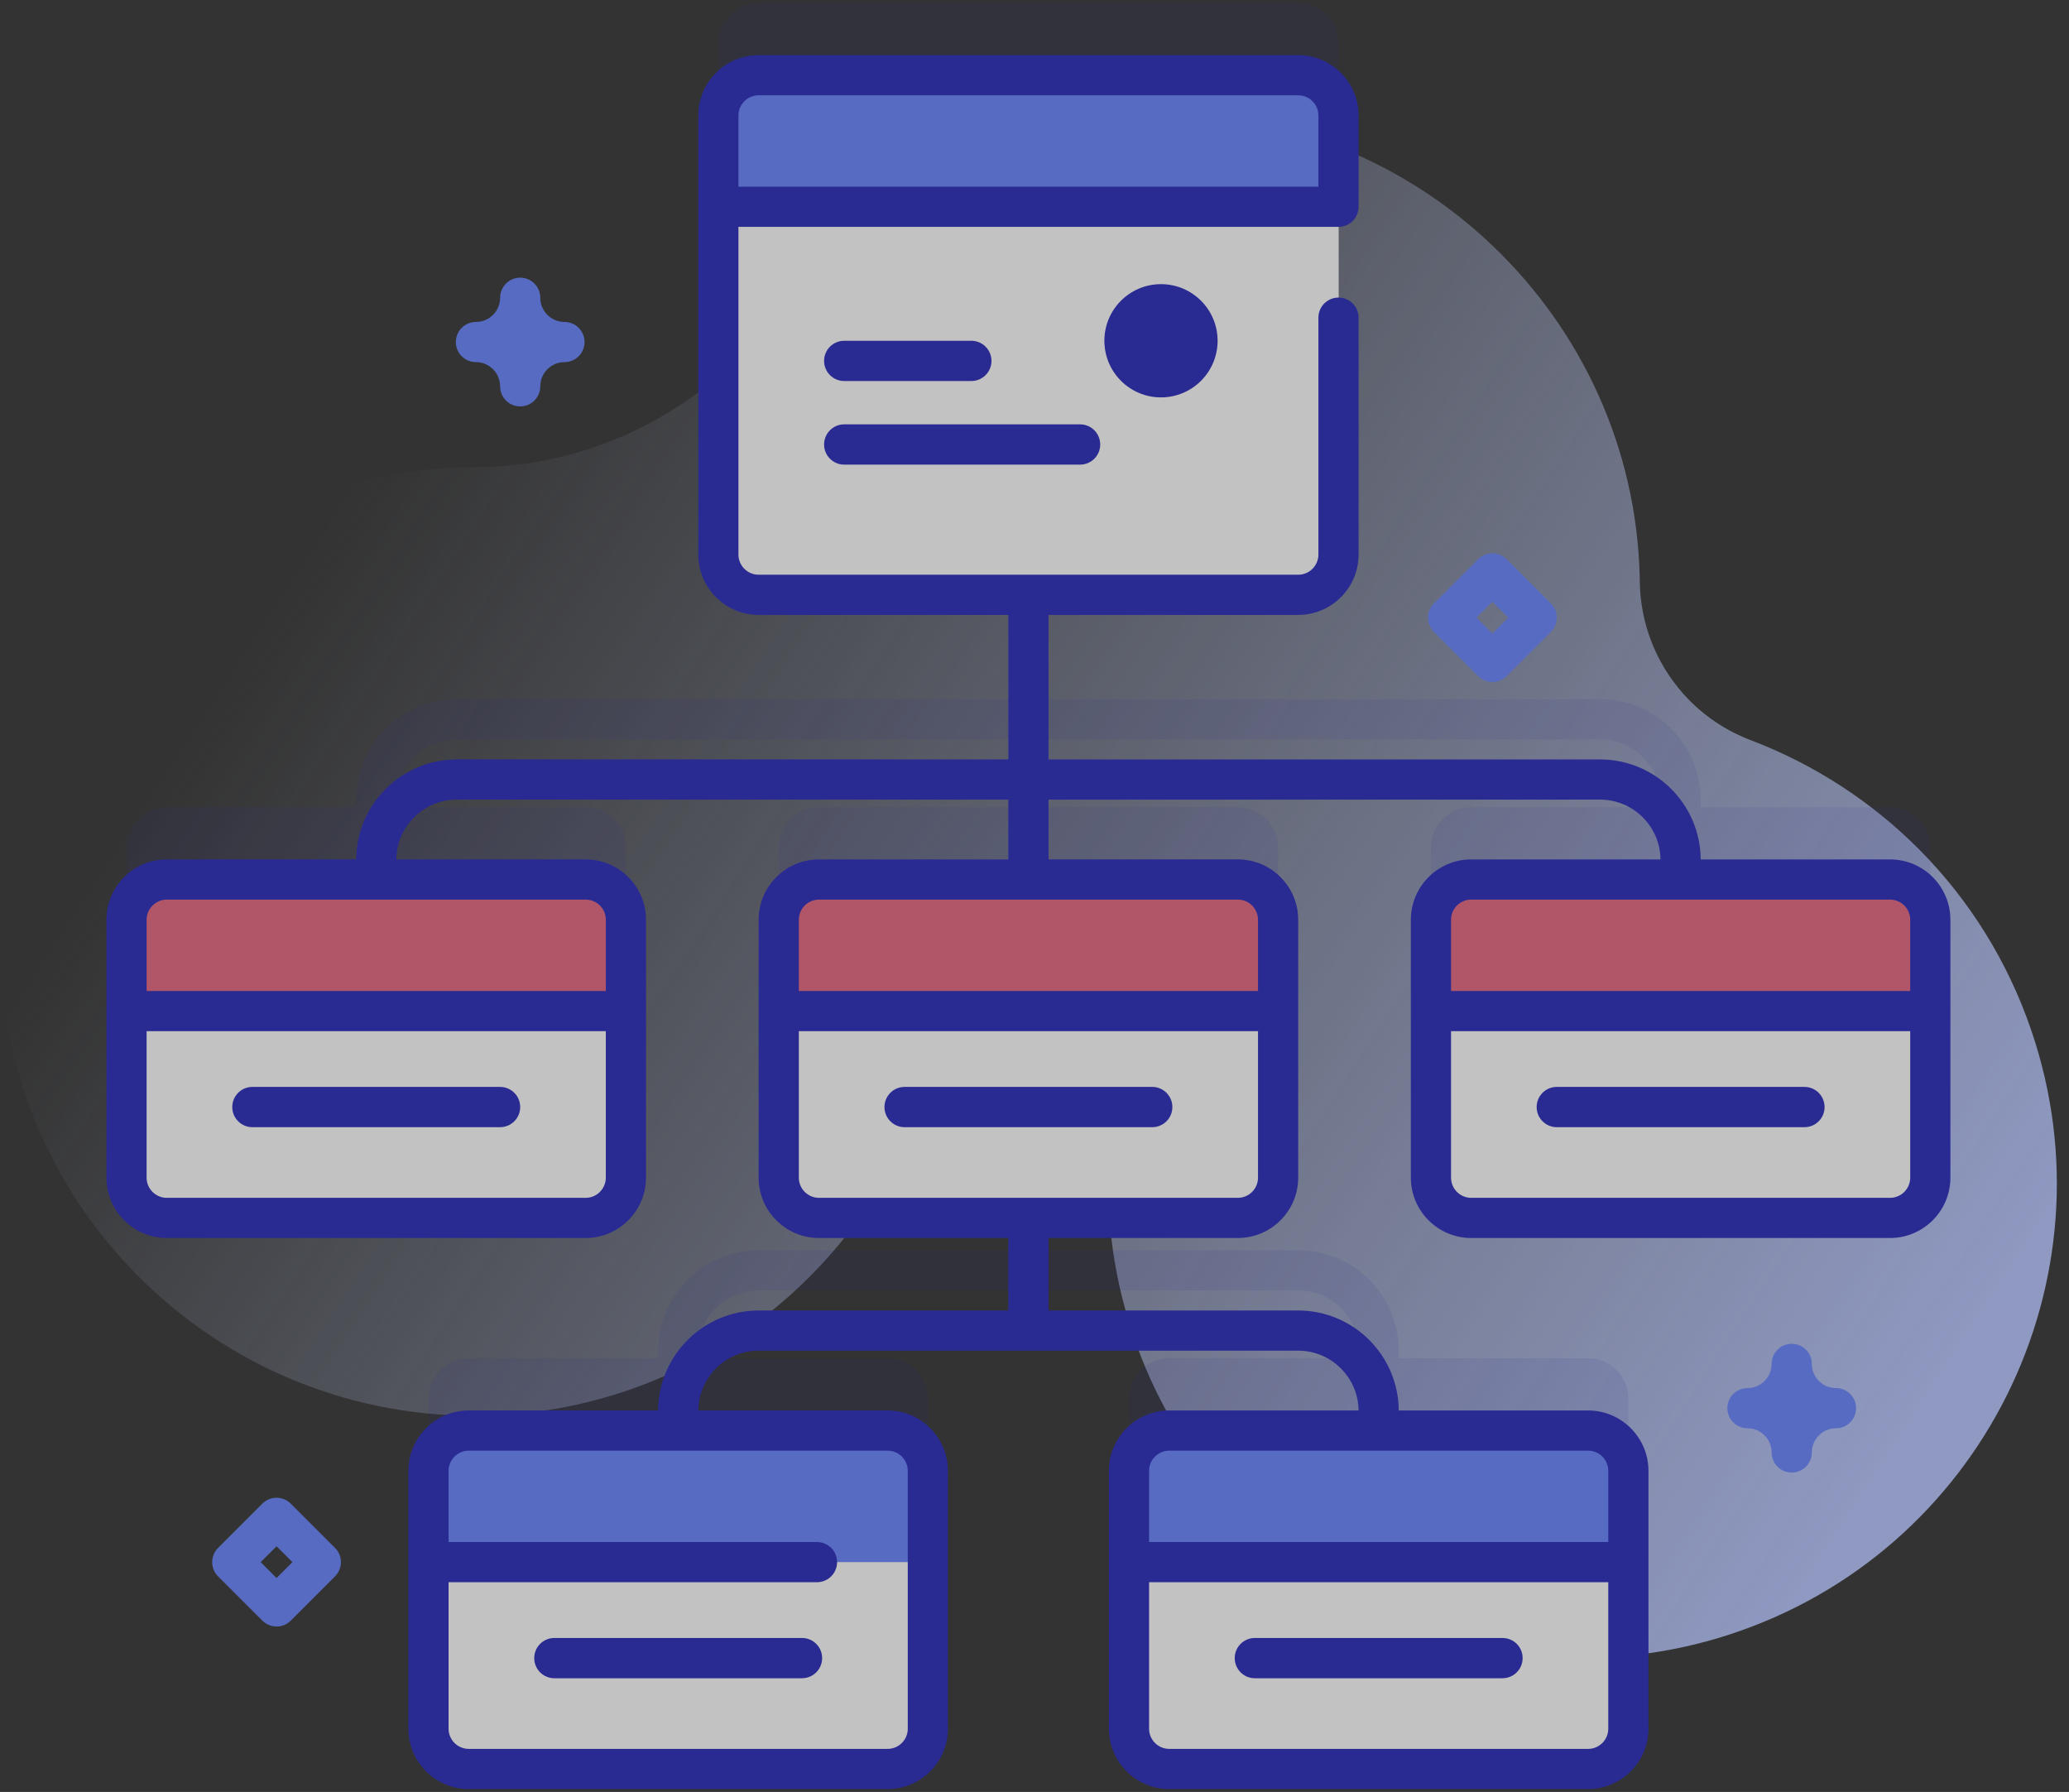 <svg xmlns="http://www.w3.org/2000/svg" width="97" height="84" viewBox="0 0 97 84">
    <rect x="0" y="0" width="97" height="84" fill="#333333" stroke="none"/>
    <defs>
        <linearGradient id="9lr11sa57a" x1="11.936%" x2="96.277%" y1="31.667%" y2="73.741%">
            <stop offset="0%" stop-color="#D2DEFF" stop-opacity="0"/>
            <stop offset="100%" stop-color="#B7C5FF"/>
        </linearGradient>
    </defs>
    <g fill="none" fill-rule="evenodd" opacity=".7">
        <g fill-rule="nonzero">
            <g transform="translate(-185 -354) translate(185 354)">
                <path fill="url(#9lr11sa57a)" d="M95.23 48.294c-2.227-6.519-7.183-11.33-13.156-13.599-3.094-1.175-5.15-4.116-5.196-7.426 0-.072-.002-.145-.004-.217-.284-12.163-10.45-21.91-22.615-21.7-7.175.122-13.52 3.644-17.498 9.024-3.425 4.633-8.756 7.527-14.517 7.524-.17 0-.339.002-.509.006C10.074 22.16.158 32.166.002 43.83c-.165 12.417 9.85 22.535 22.23 22.535 9.596 0 17.77-6.079 20.885-14.596.815-2.228 3.23-3.422 5.515-2.782l.086.024c2.09.577 3.476 2.569 3.305 4.73-.23 2.898.11 5.888 1.092 8.815C56.98 74.07 69.536 80.389 81.082 76.62c11.811-3.854 18.152-16.609 14.148-28.327z"/>
                <g fill="#2626BC" opacity=".1">
                    <path d="M55.026 24.493H29.728c-1.043 0-1.888-.846-1.888-1.888V2.023c0-1.042.845-1.888 1.888-1.888h25.298c1.042 0 1.888.846 1.888 1.888v20.582c0 1.043-.846 1.888-1.888 1.888zM52.195 53.701H32.559c-1.043 0-1.888-.845-1.888-1.888V39.726c0-1.043.845-1.888 1.888-1.888h19.636c1.042 0 1.888.845 1.888 1.888v12.087c0 1.043-.846 1.888-1.888 1.888z" transform="translate(5.839)"/>
                    <path d="M82.771 37.838h-8.876v-.347c0-2.6-2.116-4.716-4.717-4.716H15.575c-2.6 0-4.717 2.115-4.717 4.716v.347H1.982c-1.043 0-1.888.845-1.888 1.888v12.087c0 1.043.845 1.888 1.888 1.888h19.636c1.043 0 1.888-.845 1.888-1.888V39.726c0-1.043-.845-1.888-1.888-1.888h-8.876v-.347c0-1.562 1.27-2.833 2.833-2.833h53.603c1.563 0 2.834 1.27 2.834 2.833v.347h-8.877c-1.042 0-1.888.845-1.888 1.888v12.087c0 1.043.846 1.888 1.888 1.888h19.636c1.043 0 1.888-.845 1.888-1.888V39.726c0-1.043-.845-1.888-1.888-1.888z" transform="translate(5.839)"/>
                </g>
                <path fill="#FFF" d="M60.864 27.883H35.566c-1.043 0-1.888-.845-1.888-1.888V5.413c0-1.042.845-1.887 1.888-1.887h25.298c1.043 0 1.888.845 1.888 1.887v20.582c0 1.043-.845 1.888-1.888 1.888z"/>
                <path fill="#FFF" d="M60.864 3.526H54.43v24.357h6.434c1.043 0 1.888-.845 1.888-1.888V5.413c0-1.042-.845-1.887-1.888-1.887z"/>
                <path fill="#6583FE" d="M62.752 9.693v-4.28c0-1.042-.845-1.887-1.888-1.887H35.566c-1.043 0-1.888.845-1.888 1.887v4.28h29.074z"/>
                <path fill="#2626BC" d="M50.637 21.78H39.578c-.521 0-.943-.423-.943-.944 0-.521.422-.944.943-.944h11.059c.521 0 .944.423.944.944 0 .521-.423.944-.944.944zM45.54 17.861h-5.961c-.522 0-.944-.422-.944-.943 0-.521.422-.944.944-.944h5.96c.522 0 .944.423.944.944 0 .52-.422.943-.943.943z"/>
                <path fill="#FFF" d="M27.457 57.092H7.82c-1.043 0-1.888-.846-1.888-1.888V43.116c0-1.043.845-1.888 1.888-1.888h19.636c1.042 0 1.888.845 1.888 1.888v12.088c0 1.042-.846 1.888-1.888 1.888z"/>
                <path fill="#FFF" d="M27.457 57.092H7.82c-1.043 0-1.888-.846-1.888-1.888V43.116c0-1.043.845-1.888 1.888-1.888h19.636c1.042 0 1.888.845 1.888 1.888v12.088c0 1.042-.846 1.888-1.888 1.888z"/>
                <path fill="#E76580" d="M29.345 47.395v-4.28c0-1.042-.846-1.887-1.888-1.887H7.82c-1.043 0-1.888.845-1.888 1.888v4.279h23.412z"/>
                <path fill="#2626BC" d="M23.444 52.838H11.833c-.521 0-.944-.423-.944-.944 0-.521.423-.944.944-.944h11.611c.522 0 .944.423.944.944 0 .521-.422.944-.944.944z"/>
                <path fill="#FFF" d="M58.033 57.092H38.397c-1.042 0-1.888-.846-1.888-1.888V43.116c0-1.043.846-1.888 1.888-1.888h19.636c1.043 0 1.888.845 1.888 1.888v12.088c0 1.042-.845 1.888-1.888 1.888z"/>
                <path fill="#E76580" d="M59.921 47.395v-4.28c0-1.042-.845-1.887-1.888-1.887H38.397c-1.042 0-1.888.845-1.888 1.888v4.279h23.412z"/>
                <path fill="#2626BC" d="M54.021 52.838H42.41c-.522 0-.944-.423-.944-.944 0-.521.422-.944.944-.944H54.02c.521 0 .944.423.944.944 0 .521-.423.944-.944.944z"/>
                <path fill="#FFF" d="M88.61 57.092H68.974c-1.043 0-1.888-.846-1.888-1.888V43.116c0-1.043.845-1.888 1.888-1.888H88.61c1.042 0 1.888.845 1.888 1.888v12.088c0 1.042-.846 1.888-1.888 1.888z"/>
                <path fill="#E76580" d="M90.498 47.395v-4.28c0-1.042-.846-1.887-1.888-1.887H68.974c-1.043 0-1.888.845-1.888 1.888v4.279h23.412z"/>
                <path fill="#2626BC" d="M84.598 52.838H72.986c-.521 0-.944-.423-.944-.944 0-.521.423-.944.944-.944h11.612c.52 0 .943.423.943.944 0 .521-.422.944-.943.944z"/>
                <path fill="#2626BC" d="M74.454 63.67h-8.876v-.348c0-2.6-2.116-4.716-4.717-4.716H35.569c-2.6 0-4.716 2.116-4.716 4.716v.347h-8.877c-1.042 0-1.888.845-1.888 1.888v12.088c0 1.043.846 1.888 1.888 1.888h19.636c1.043 0 1.888-.845 1.888-1.888V65.557c0-1.043-.845-1.888-1.888-1.888h-8.876v-.347c0-1.562 1.271-2.833 2.833-2.833h25.292c1.562 0 2.833 1.271 2.833 2.833v.347h-8.876c-1.043 0-1.888.845-1.888 1.888v12.088c0 1.043.845 1.888 1.888 1.888h19.636c1.043 0 1.888-.845 1.888-1.888V65.557c0-1.043-.845-1.888-1.888-1.888z" opacity=".1"/>
                <path fill="#FFF" d="M41.612 82.923H21.977c-1.043 0-1.888-.845-1.888-1.888V68.947c0-1.042.845-1.888 1.888-1.888h19.636c1.042 0 1.888.846 1.888 1.888v12.088c0 1.043-.846 1.888-1.889 1.888z"/>
                <path fill="#6583FE" d="M43.5 73.227v-4.28c0-1.042-.845-1.888-1.887-1.888H21.977c-1.043 0-1.888.846-1.888 1.888v4.28H43.5z"/>
                <path fill="#2626BC" d="M37.6 78.67H25.99c-.522 0-.944-.423-.944-.945 0-.52.422-.943.944-.943H37.6c.521 0 .944.422.944.943 0 .522-.423.944-.944.944z"/>
                <path fill="#FFF" d="M74.454 82.923H54.818c-1.043 0-1.888-.845-1.888-1.888V68.947c0-1.042.845-1.888 1.888-1.888h19.636c1.043 0 1.888.846 1.888 1.888v12.088c0 1.043-.845 1.888-1.888 1.888z"/>
                <path fill="#6583FE" d="M76.342 73.227v-4.28c0-1.042-.845-1.888-1.888-1.888H54.818c-1.043 0-1.888.846-1.888 1.888v4.28h23.412z"/>
                <path fill="#2626BC" d="M70.442 78.67H58.83c-.521 0-.943-.423-.943-.945 0-.52.422-.943.943-.943h11.612c.521 0 .943.422.943.943 0 .522-.422.944-.943.944z"/>
                <path fill="#2626BC" d="M88.61 40.286h-8.877c-.017-2.587-2.125-4.686-4.716-4.686h-25.86v-6.775h11.707c1.56 0 2.83-1.27 2.83-2.83V14.891c0-.52-.422-.942-.942-.942s-.942.422-.942.942v11.104c0 .522-.424.946-.946.946H35.566c-.522 0-.946-.424-.946-.946v-15.36h28.132c.52 0 .942-.422.942-.942v-4.28c0-1.56-1.27-2.83-2.83-2.83H35.567c-1.56 0-2.83 1.27-2.83 2.83v20.582c0 1.56 1.27 2.83 2.83 2.83h11.708v6.774h-25.86c-2.591 0-4.7 2.1-4.716 4.687H7.82c-1.56 0-2.83 1.27-2.83 2.83v12.087c0 1.56 1.27 2.83 2.83 2.83h19.636c1.56 0 2.83-1.27 2.83-2.83V43.115c0-1.56-1.27-2.83-2.83-2.83h-8.875c.016-1.548 1.28-2.802 2.832-2.802h25.86v2.803h-8.877c-1.56 0-2.83 1.27-2.83 2.83v12.087c0 1.56 1.27 2.83 2.83 2.83h8.877v3.398H35.569c-2.59 0-4.7 2.1-4.716 4.686h-8.877c-1.56 0-2.83 1.27-2.83 2.83v12.088c0 1.56 1.27 2.83 2.83 2.83h19.636c1.56 0 2.83-1.27 2.83-2.83V68.947c0-1.56-1.27-2.83-2.83-2.83h-8.874c.016-1.548 1.28-2.803 2.831-2.803h25.292c1.552 0 2.815 1.255 2.832 2.803h-8.875c-1.56 0-2.83 1.27-2.83 2.83v12.088c0 1.56 1.27 2.83 2.83 2.83h19.636c1.56 0 2.83-1.27 2.83-2.83V68.947c0-1.56-1.27-2.83-2.83-2.83h-8.877c-.017-2.587-2.125-4.686-4.716-4.686H49.157v-3.398h8.876c1.56 0 2.83-1.27 2.83-2.83V43.115c0-1.56-1.27-2.83-2.83-2.83h-8.876v-2.802h25.86c1.552 0 2.815 1.254 2.832 2.803h-8.875c-1.56 0-2.83 1.27-2.83 2.83v12.087c0 1.56 1.27 2.83 2.83 2.83H88.61c1.56 0 2.83-1.27 2.83-2.83V43.115c0-1.56-1.27-2.829-2.83-2.829zM34.62 5.413c0-.521.424-.946.946-.946h25.298c.522 0 .946.425.946.946v3.338H34.62V5.413zM27.457 56.15H7.82c-.522 0-.947-.425-.947-.946v-6.867h21.529v6.867c0 .521-.425.946-.946.946zm.946-13.034v3.337H6.874v-3.337c0-.522.425-.946.947-.946h19.636c.521 0 .946.424.946.946zm14.156 25.831v12.088c0 .522-.425.946-.947.946H21.977c-.522 0-.947-.424-.947-.946v-6.867h17.272c.52 0 .942-.421.942-.941s-.421-.942-.942-.942H21.03v-3.338c0-.522.425-.946.947-.946h19.636c.521 0 .946.425.946.946zm31.895 13.034H54.818c-.522 0-.946-.424-.946-.946v-6.867H75.4v6.867c0 .522-.424.946-.946.946zm.946-13.034v3.338H53.872v-3.338c0-.522.424-.946.946-.946h19.636c.522 0 .946.425.946.946zM58.033 56.15H38.397c-.521 0-.946-.425-.946-.946v-6.867h21.528v6.867c0 .521-.424.946-.946.946zm.946-13.034v3.337H37.451v-3.337c0-.522.425-.946.946-.946h19.636c.522 0 .946.424.946.946zm9.995-.946H88.61c.522 0 .946.424.946.946v3.337H68.028v-3.337c0-.522.424-.946.946-.946zM88.61 56.15H68.974c-.522 0-.946-.425-.946-.946v-6.867h21.528v6.867c0 .521-.424.946-.946.946z"/>
                <g fill="#6583FE">
                    <path d="M14.594 6.055c-.52 0-.941-.421-.941-.941 0-.626-.51-1.135-1.135-1.135-.52 0-.941-.421-.941-.941s.421-.942.941-.942c.626 0 1.135-.509 1.135-1.135 0-.52.421-.941.941-.941s.942.421.942.941c0 .626.509 1.135 1.134 1.135.52 0 .942.422.942.942s-.422.941-.942.941c-.625 0-1.134.51-1.134 1.135 0 .52-.422.941-.942.941zM74.206 56.032c-.52 0-.942-.422-.942-.942 0-.625-.509-1.134-1.134-1.134-.52 0-.942-.422-.942-.942s.422-.942.942-.942c.625 0 1.134-.508 1.134-1.134 0-.52.422-.942.942-.942s.942.422.942.942c0 .626.509 1.134 1.134 1.134.52 0 .942.422.942.942s-.422.942-.942.942c-.625 0-1.134.509-1.134 1.134 0 .52-.422.942-.942.942zM60.172 18.974c-.24 0-.482-.092-.665-.275l-2.076-2.076c-.368-.368-.368-.965 0-1.332l2.076-2.076c.367-.368.964-.368 1.331 0l2.076 2.076c.368.368.368.964 0 1.332l-2.076 2.076c-.183.183-.424.275-.666.275zm-.744-3.018l.744.745.745-.745-.745-.744-.744.744zM3.172 63.249c-.241 0-.482-.092-.666-.276L.429 60.897c-.176-.176-.275-.416-.275-.666 0-.25.099-.49.275-.666l2.077-2.076c.176-.177.416-.276.666-.276.25 0 .489.1.666.276l2.076 2.076c.368.368.368.964 0 1.332l-2.076 2.076c-.184.184-.425.276-.666.276zm-.745-3.018l.745.745.744-.745-.744-.744-.745.744z" transform="translate(9.794 12.996)"/>
                </g>
                <circle cx="54.43" cy="15.974" r="2.654" fill="#2626BC"/>
            </g>
        </g>
    </g>
</svg>
